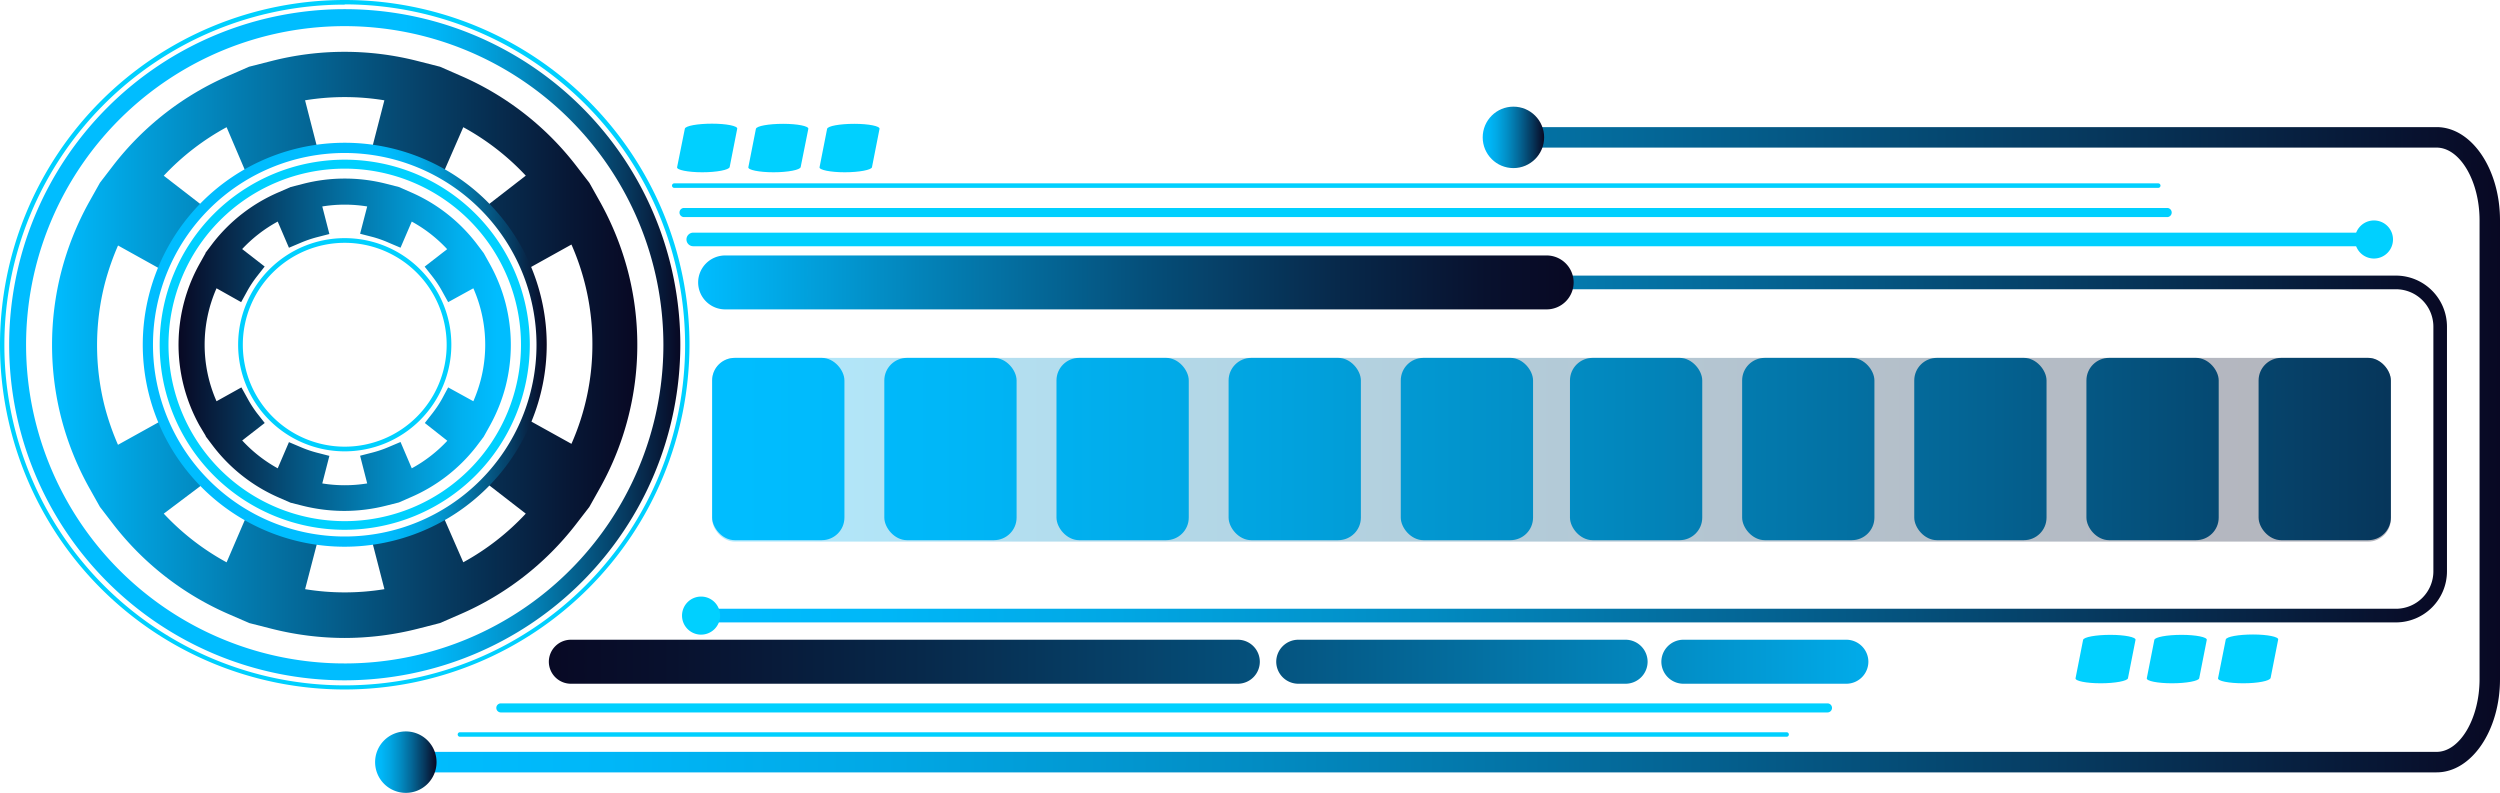 <svg xmlns="http://www.w3.org/2000/svg" xmlns:xlink="http://www.w3.org/1999/xlink" viewBox="0 0 496.46 157.44"><defs><style>.cls-1{opacity:0.3;fill:url(#Безымянный_градиент_21);}.cls-2{fill:url(#Безымянный_градиент_208);}.cls-3{fill:url(#Безымянный_градиент_211);}.cls-4{fill:url(#Безымянный_градиент_216);}.cls-5{fill:url(#Безымянный_градиент_216-2);}.cls-6{fill:#00d0ff;}.cls-7{fill:url(#Безымянный_градиент_24);}.cls-8{fill:url(#Безымянный_градиент_24-2);}.cls-9{fill:url(#Безымянный_градиент_24-3);}.cls-10{fill:url(#Безымянный_градиент_24-4);}.cls-11{fill:url(#Безымянный_градиент_24-5);}.cls-12{fill:url(#Безымянный_градиент_24-6);}.cls-13{fill:url(#Безымянный_градиент_24-7);}.cls-14{fill:url(#Безымянный_градиент_24-8);}.cls-15{fill:url(#Безымянный_градиент_24-9);}.cls-16{fill:url(#Безымянный_градиент_24-10);}.cls-17{fill:url(#Безымянный_градиент_24-11);}.cls-18{fill:url(#Безымянный_градиент_24-12);}.cls-19{fill:url(#Безымянный_градиент_21-2);}.cls-20{fill:url(#Безымянный_градиент_21-3);}.cls-21{fill:url(#Безымянный_градиент_21-4);}.cls-22{fill:url(#Безымянный_градиент_21-5);}.cls-23{fill:url(#Безымянный_градиент_24-13);}.cls-24{fill:url(#Безымянный_градиент_24-14);}</style><linearGradient id="Безымянный_градиент_21" x1="141.42" y1="89.31" x2="474.79" y2="89.31" gradientUnits="userSpaceOnUse"><stop offset="0" stop-color="#00bdff"/><stop offset="0.25" stop-color="#0384ba"/><stop offset="0.51" stop-color="#054f7a"/><stop offset="0.73" stop-color="#07294b"/><stop offset="0.9" stop-color="#08112e"/><stop offset="1" stop-color="#080823"/></linearGradient><linearGradient id="Безымянный_градиент_208" x1="10.23" y1="68.46" x2="126.69" y2="68.46" gradientUnits="userSpaceOnUse"><stop offset="0" stop-color="#00bdff"/><stop offset="0.3" stop-color="#0380b5"/><stop offset="0.64" stop-color="#064067"/><stop offset="0.88" stop-color="#071836"/><stop offset="1" stop-color="#080823"/></linearGradient><linearGradient id="Безымянный_градиент_211" x1="35.46" y1="68.46" x2="101.46" y2="68.46" gradientUnits="userSpaceOnUse"><stop offset="0" stop-color="#080823"/><stop offset="0" stop-color="#080924"/><stop offset="0.36" stop-color="#055581"/><stop offset="0.65" stop-color="#028dc5"/><stop offset="0.85" stop-color="#01b0ef"/><stop offset="0.96" stop-color="#00bdff"/></linearGradient><linearGradient id="Безымянный_градиент_216" x1="1.82" y1="68.46" x2="135.1" y2="68.46" gradientUnits="userSpaceOnUse"><stop offset="0.59" stop-color="#00bdff"/><stop offset="0.63" stop-color="#00b7f8"/><stop offset="0.69" stop-color="#01a7e4"/><stop offset="0.76" stop-color="#028dc4"/><stop offset="0.83" stop-color="#046897"/><stop offset="0.92" stop-color="#06395f"/><stop offset="1" stop-color="#080823"/></linearGradient><linearGradient id="Безымянный_градиент_216-2" x1="28.36" y1="68.46" x2="108.57" y2="68.46" xlink:href="#Безымянный_градиент_216"/><linearGradient id="Безымянный_градиент_24" x1="146.44" y1="89.15" x2="549.43" y2="90.02" gradientUnits="userSpaceOnUse"><stop offset="0" stop-color="#00bdff"/><stop offset="0.1" stop-color="#00b7f8"/><stop offset="0.24" stop-color="#01a7e4"/><stop offset="0.41" stop-color="#028cc3"/><stop offset="0.6" stop-color="#046696"/><stop offset="0.81" stop-color="#06375c"/><stop offset="1" stop-color="#080823"/></linearGradient><linearGradient id="Безымянный_градиент_24-2" x1="146.33" y1="88.85" x2="549.32" y2="89.73" xlink:href="#Безымянный_градиент_24"/><linearGradient id="Безымянный_градиент_24-3" x1="146.36" y1="88.92" x2="549.35" y2="89.8" xlink:href="#Безымянный_градиент_24"/><linearGradient id="Безымянный_градиент_24-4" x1="146.38" y1="89" x2="549.38" y2="89.87" xlink:href="#Безымянный_градиент_24"/><linearGradient id="Безымянный_градиент_24-5" x1="146.41" y1="89.07" x2="549.41" y2="89.95" xlink:href="#Безымянный_градиент_24"/><linearGradient id="Безымянный_градиент_24-6" x1="146.3" y1="88.78" x2="549.29" y2="89.65" xlink:href="#Безымянный_градиент_24"/><linearGradient id="Безымянный_градиент_24-7" x1="146.18" y1="88.48" x2="549.18" y2="89.35" xlink:href="#Безымянный_градиент_24"/><linearGradient id="Безымянный_градиент_24-8" x1="146.21" y1="88.55" x2="549.2" y2="89.43" xlink:href="#Безымянный_градиент_24"/><linearGradient id="Безымянный_градиент_24-9" x1="146.24" y1="88.63" x2="549.23" y2="89.5" xlink:href="#Безымянный_градиент_24"/><linearGradient id="Безымянный_градиент_24-10" x1="146.27" y1="88.7" x2="549.26" y2="89.58" xlink:href="#Безымянный_градиент_24"/><linearGradient id="Безымянный_градиент_24-11" x1="138.99" y1="88.8" x2="485.98" y2="89.55" xlink:href="#Безымянный_градиент_24"/><linearGradient id="Безымянный_градиент_24-12" x1="78.7" y1="88.87" x2="496.56" y2="89.78" xlink:href="#Безымянный_градиент_24"/><linearGradient id="Безымянный_градиент_21-2" x1="138.62" y1="56.09" x2="312.5" y2="56.09" xlink:href="#Безымянный_градиент_21"/><linearGradient id="Безымянный_градиент_21-3" x1="394.75" y1="131.41" x2="104.8" y2="131.41" xlink:href="#Безымянный_градиент_21"/><linearGradient id="Безымянный_градиент_21-4" x1="394.76" y1="131.41" x2="104.8" y2="131.41" xlink:href="#Безымянный_градиент_21"/><linearGradient id="Безымянный_градиент_21-5" x1="393.29" y1="131.41" x2="103.33" y2="131.41" xlink:href="#Безымянный_градиент_21"/><linearGradient id="Безымянный_градиент_24-13" x1="294.45" y1="27.26" x2="306.64" y2="27.29" xlink:href="#Безымянный_градиент_24"/><linearGradient id="Безымянный_градиент_24-14" x1="74.5" y1="151.33" x2="86.69" y2="151.36" xlink:href="#Безымянный_градиент_24"/></defs><title>loading_05</title><g id="Layer_2" data-name="Layer 2"><g id="Layer_1-2" data-name="Layer 1"><rect class="cls-1" x="141.42" y="71.07" width="333.36" height="36.49" rx="4.49"/><path class="cls-2" d="M68.48,126.69a59.39,59.39,0,0,1-14.58-1.84l-4.4-1.12v0l-4-1.74a58.35,58.35,0,0,1-23-17.87l-2.65-3.45h0l-.08-.14h0l-2.13-3.8a58.9,58.9,0,0,1-5.46-13.66,58.53,58.53,0,0,1,0-29.16,59.14,59.14,0,0,1,5.47-13.7l2.13-3.8h0l.08-.14h0l2.65-3.45A58.24,58.24,0,0,1,45.46,15l4-1.75v0l4.4-1.12a58.53,58.53,0,0,1,29.12,0l4.4,1.12v0l4,1.75a58.17,58.17,0,0,1,23,17.86l2.66,3.45h0l.08.14h0l2.13,3.8a59.08,59.08,0,0,1,5.46,13.66v0a58.21,58.21,0,0,1-5.47,42.82l-2.13,3.8h0l-.08.14h0l-2.66,3.45a58.28,58.28,0,0,1-23,17.87l-4,1.74v0L83,124.85A59.25,59.25,0,0,1,68.48,126.69ZM60.59,117a48.77,48.77,0,0,0,15.75,0l-2.49-9.65,4.38-1.13a39.29,39.29,0,0,0,5.62-1.93L88,102.51,92,111.66A49.29,49.29,0,0,0,104.41,102l-7.9-6.12,2.78-3.58a39.67,39.67,0,0,0,3.27-5l2.2-4,8.72,4.84a48.63,48.63,0,0,0,4.16-19.8,48.85,48.85,0,0,0-4.16-19.78l-8.72,4.85-2.2-4a39.67,39.67,0,0,0-3.27-5L96.51,41l7.9-6.12A49.29,49.29,0,0,0,92,25.26L88,34.42l-4.16-1.79a38.87,38.87,0,0,0-5.62-1.93l-4.38-1.13,2.49-9.65a48.77,48.77,0,0,0-15.75,0l2.48,9.65L58.69,30.7a39.29,39.29,0,0,0-5.62,1.93l-4.16,1.79L45,25.26A49.24,49.24,0,0,0,32.52,34.9L40.41,41,37.64,44.6a38.67,38.67,0,0,0-3.28,5l-2.2,4-8.72-4.85a51.83,51.83,0,0,0-2.61,7.5,49.5,49.5,0,0,0,0,24.62,51.71,51.71,0,0,0,2.6,7.46l8.72-4.84,2.2,4a38.67,38.67,0,0,0,3.28,5l2.77,3.58L32.52,102A49.28,49.28,0,0,0,45,111.67l3.94-9.16,4.16,1.78a39.29,39.29,0,0,0,5.62,1.93l4.38,1.13Z"/><path class="cls-3" d="M68.47,101.46a34.12,34.12,0,0,1-8.26-1l-2.5-.63v0l-2.29-1A33,33,0,0,1,42.37,88.66l-1.51-2h0l0-.08h0L39.6,84.47a33.48,33.48,0,0,1-3.09-7.73A33,33,0,0,1,39.6,52.45l1.21-2.16h0l0-.08h0l1.51-2A33,33,0,0,1,55.43,38.14l2.29-1h0l2.5-.64a33.24,33.24,0,0,1,16.5,0l2.5.64h0l2.28,1A33,33,0,0,1,94.55,48.26l1.51,2h0l1.25,2.24a33.38,33.38,0,0,1,3.09,7.74v0a33.24,33.24,0,0,1,0,16.5,33.64,33.64,0,0,1-3.1,7.76l-1.25,2.24h0l-1.51,2A33,33,0,0,1,81.49,98.78l-2.28,1v0l-2.5.63A34,34,0,0,1,68.47,101.46ZM64,96a27.81,27.81,0,0,0,8.92,0L71.51,90.5,74,89.86a22.12,22.12,0,0,0,3.18-1.09l2.36-1L81.77,93a27.92,27.92,0,0,0,7.06-5.47L84.36,84l1.57-2a22.76,22.76,0,0,0,1.86-2.81L89,76.93l5,2.75a29.16,29.16,0,0,0,1.47-4.25A27.84,27.84,0,0,0,94,57.25L89,60l-1.24-2.24a21.35,21.35,0,0,0-1.86-2.81l-1.57-2,4.47-3.47A27.88,27.88,0,0,0,81.77,44l-2.23,5.19-2.36-1A22.12,22.12,0,0,0,74,47.06l-2.49-.64L72.92,41A27.81,27.81,0,0,0,64,41l1.41,5.47-2.49.64a23.41,23.41,0,0,0-3.18,1.09l-2.36,1L55.15,44a27.88,27.88,0,0,0-7.06,5.46l4.47,3.47-1.57,2a22.4,22.4,0,0,0-1.86,2.81L47.89,60,43,57.25a27.81,27.81,0,0,0,0,22.43l4.94-2.75,1.24,2.24A23.26,23.26,0,0,0,51,82l1.57,2-4.47,3.47A27.92,27.92,0,0,0,55.15,93l2.23-5.2,2.36,1a22.12,22.12,0,0,0,3.18,1.09l2.49.64Z"/><path class="cls-4" d="M68.46,135.1A66.64,66.64,0,1,1,135.1,68.46,66.72,66.72,0,0,1,68.46,135.1Zm0-129.91a63.28,63.28,0,1,0,63.28,63.27A63.34,63.34,0,0,0,68.46,5.19Z"/><path class="cls-5" d="M68.46,108.57a40.11,40.11,0,1,1,40.11-40.11A40.16,40.16,0,0,1,68.46,108.57Zm0-78.19a38.08,38.08,0,1,0,38.08,38.08A38.12,38.12,0,0,0,68.46,30.38Z"/><path class="cls-6" d="M68.46,105.21a36.75,36.75,0,1,1,36.75-36.75A36.8,36.8,0,0,1,68.46,105.21Zm0-71.72a35,35,0,1,0,35,35A35,35,0,0,0,68.46,33.49Z"/><path class="cls-6" d="M68.46,136.92a68.46,68.46,0,1,1,68.46-68.46A68.54,68.54,0,0,1,68.46,136.92Zm0-136a67.59,67.59,0,1,0,67.59,67.59A67.67,67.67,0,0,0,68.46.87Z"/><path class="cls-6" d="M68.46,89.63A21.17,21.17,0,1,1,89.63,68.46,21.19,21.19,0,0,1,68.46,89.63Zm0-41.41A20.24,20.24,0,1,0,88.7,68.46,20.26,20.26,0,0,0,68.46,48.22Z"/><rect class="cls-7" x="141.42" y="71.07" width="26.27" height="36.2" rx="4.49"/><rect class="cls-8" x="278.17" y="71.07" width="26.27" height="36.2" rx="4.49"/><rect class="cls-9" x="243.98" y="71.07" width="26.27" height="36.2" rx="4.49"/><rect class="cls-10" x="209.8" y="71.07" width="26.27" height="36.2" rx="4.49"/><rect class="cls-11" x="175.61" y="71.07" width="26.27" height="36.2" rx="4.49"/><rect class="cls-12" x="311.77" y="71.07" width="26.27" height="36.2" rx="4.49"/><rect class="cls-13" x="448.52" y="71.07" width="26.27" height="36.2" rx="4.49"/><rect class="cls-14" x="414.33" y="71.07" width="26.27" height="36.2" rx="4.49"/><rect class="cls-15" x="380.14" y="71.07" width="26.27" height="36.2" rx="4.49"/><rect class="cls-16" x="345.96" y="71.07" width="26.27" height="36.2" rx="4.49"/><path class="cls-17" d="M475.79,123.6H140.42a1.36,1.36,0,0,1,0-2.71H475.79a7.44,7.44,0,0,0,7.44-7.43V64.87a7.44,7.44,0,0,0-7.44-7.43H140.42a1.36,1.36,0,0,1,0-2.71H475.79a10.15,10.15,0,0,1,10.14,10.14v48.59A10.15,10.15,0,0,1,475.79,123.6Z"/><path class="cls-18" d="M483.86,153.38H80.6a2,2,0,1,1,0-4.07H483.86c4.63,0,8.54-6.61,8.54-14.44V43.75c0-7.83-3.91-14.44-8.54-14.44H301.18a2,2,0,0,1,0-4.07H483.86c6.95,0,12.6,8.31,12.6,18.51v91.12C496.46,145.07,490.81,153.38,483.86,153.38Z"/><path class="cls-19" d="M307.15,61.44H144a5.37,5.37,0,0,1-5.36-5.35h0A5.37,5.37,0,0,1,144,50.73H307.15a5.37,5.37,0,0,1,5.35,5.36h0A5.37,5.37,0,0,1,307.15,61.44Z"/><path class="cls-20" d="M245.81,135.78H113.36a4.39,4.39,0,0,1-4.37-4.37h0a4.39,4.39,0,0,1,4.37-4.37H245.81a4.38,4.38,0,0,1,4.37,4.37h0A4.38,4.38,0,0,1,245.81,135.78Z"/><path class="cls-21" d="M322.81,135.78h-65a4.39,4.39,0,0,1-4.37-4.37h0a4.39,4.39,0,0,1,4.37-4.37h65a4.39,4.39,0,0,1,4.38,4.37h0A4.39,4.39,0,0,1,322.81,135.78Z"/><path class="cls-22" d="M366.65,135.78H334.29a4.39,4.39,0,0,1-4.37-4.37h0a4.39,4.39,0,0,1,4.37-4.37h32.36a4.39,4.39,0,0,1,4.38,4.37h0A4.39,4.39,0,0,1,366.65,135.78Z"/><path class="cls-6" d="M362.91,141.48H99.46a.9.9,0,1,1,0-1.8H362.91a.9.9,0,1,1,0,1.8Z"/><path class="cls-6" d="M354.79,146.31H91.34a.45.45,0,0,1,0-.9H354.79a.45.45,0,1,1,0,.9Z"/><path class="cls-6" d="M471.44,48.9H137.67a1.35,1.35,0,1,1,0-2.7H471.44a1.35,1.35,0,1,1,0,2.7Z"/><path class="cls-6" d="M430.45,43.11H135.75a.91.91,0,0,1,0-1.81h294.7a.91.91,0,0,1,0,1.81Z"/><path class="cls-6" d="M428.59,37.31H133.9a.45.45,0,0,1,0-.9H428.59a.45.45,0,0,1,0,.9Z"/><circle class="cls-23" cx="300.54" cy="27.28" r="6.1"/><path class="cls-6" d="M143,122.24a3.78,3.78,0,1,1-3.77-3.77A3.77,3.77,0,0,1,143,122.24Z"/><path class="cls-6" d="M475.21,47.55a3.78,3.78,0,1,1-3.77-3.77A3.77,3.77,0,0,1,475.21,47.55Z"/><path class="cls-24" d="M86.69,151.34a6.1,6.1,0,1,1-6.1-6.09A6.1,6.1,0,0,1,86.69,151.34Z"/><path class="cls-6" d="M417.17,135.69h0c-2.86,0-5.11-.46-5-1l1.5-7.62c.11-.56,2.55-1,5.41-1h0c2.86,0,5.12.46,5,1l-1.5,7.62C422.47,135.23,420,135.69,417.17,135.69Z"/><path class="cls-6" d="M431.32,135.69h0c-2.86,0-5.12-.46-5-1l1.5-7.62c.11-.56,2.54-1,5.41-1h0c2.86,0,5.11.46,5,1l-1.5,7.62C436.62,135.23,434.18,135.69,431.32,135.69Z"/><path class="cls-6" d="M445.47,135.69h0c-2.87,0-5.12-.46-5-1L442,127c.11-.56,2.54-1,5.41-1h0c2.86,0,5.11.46,5,1l-1.5,7.62C450.77,135.23,448.33,135.69,445.47,135.69Z"/><path class="cls-6" d="M139.46,34.21h0c-2.87,0-5.12-.47-5-1L136,25.56c.11-.57,2.54-1,5.4-1h0c2.87,0,5.12.46,5,1l-1.5,7.62C144.76,33.74,142.32,34.21,139.46,34.21Z"/><path class="cls-6" d="M153.61,34.21h0c-2.87,0-5.12-.47-5-1l1.5-7.62c.11-.57,2.55-1,5.41-1h0c2.87,0,5.12.46,5,1L159,33.18C158.9,33.74,156.47,34.21,153.61,34.21Z"/><path class="cls-6" d="M167.75,34.21h0c-2.86,0-5.11-.47-5-1l1.5-7.62c.11-.57,2.55-1,5.41-1h0c2.86,0,5.12.46,5,1l-1.5,7.62C173.05,33.74,170.62,34.21,167.75,34.21Z"/></g></g></svg>